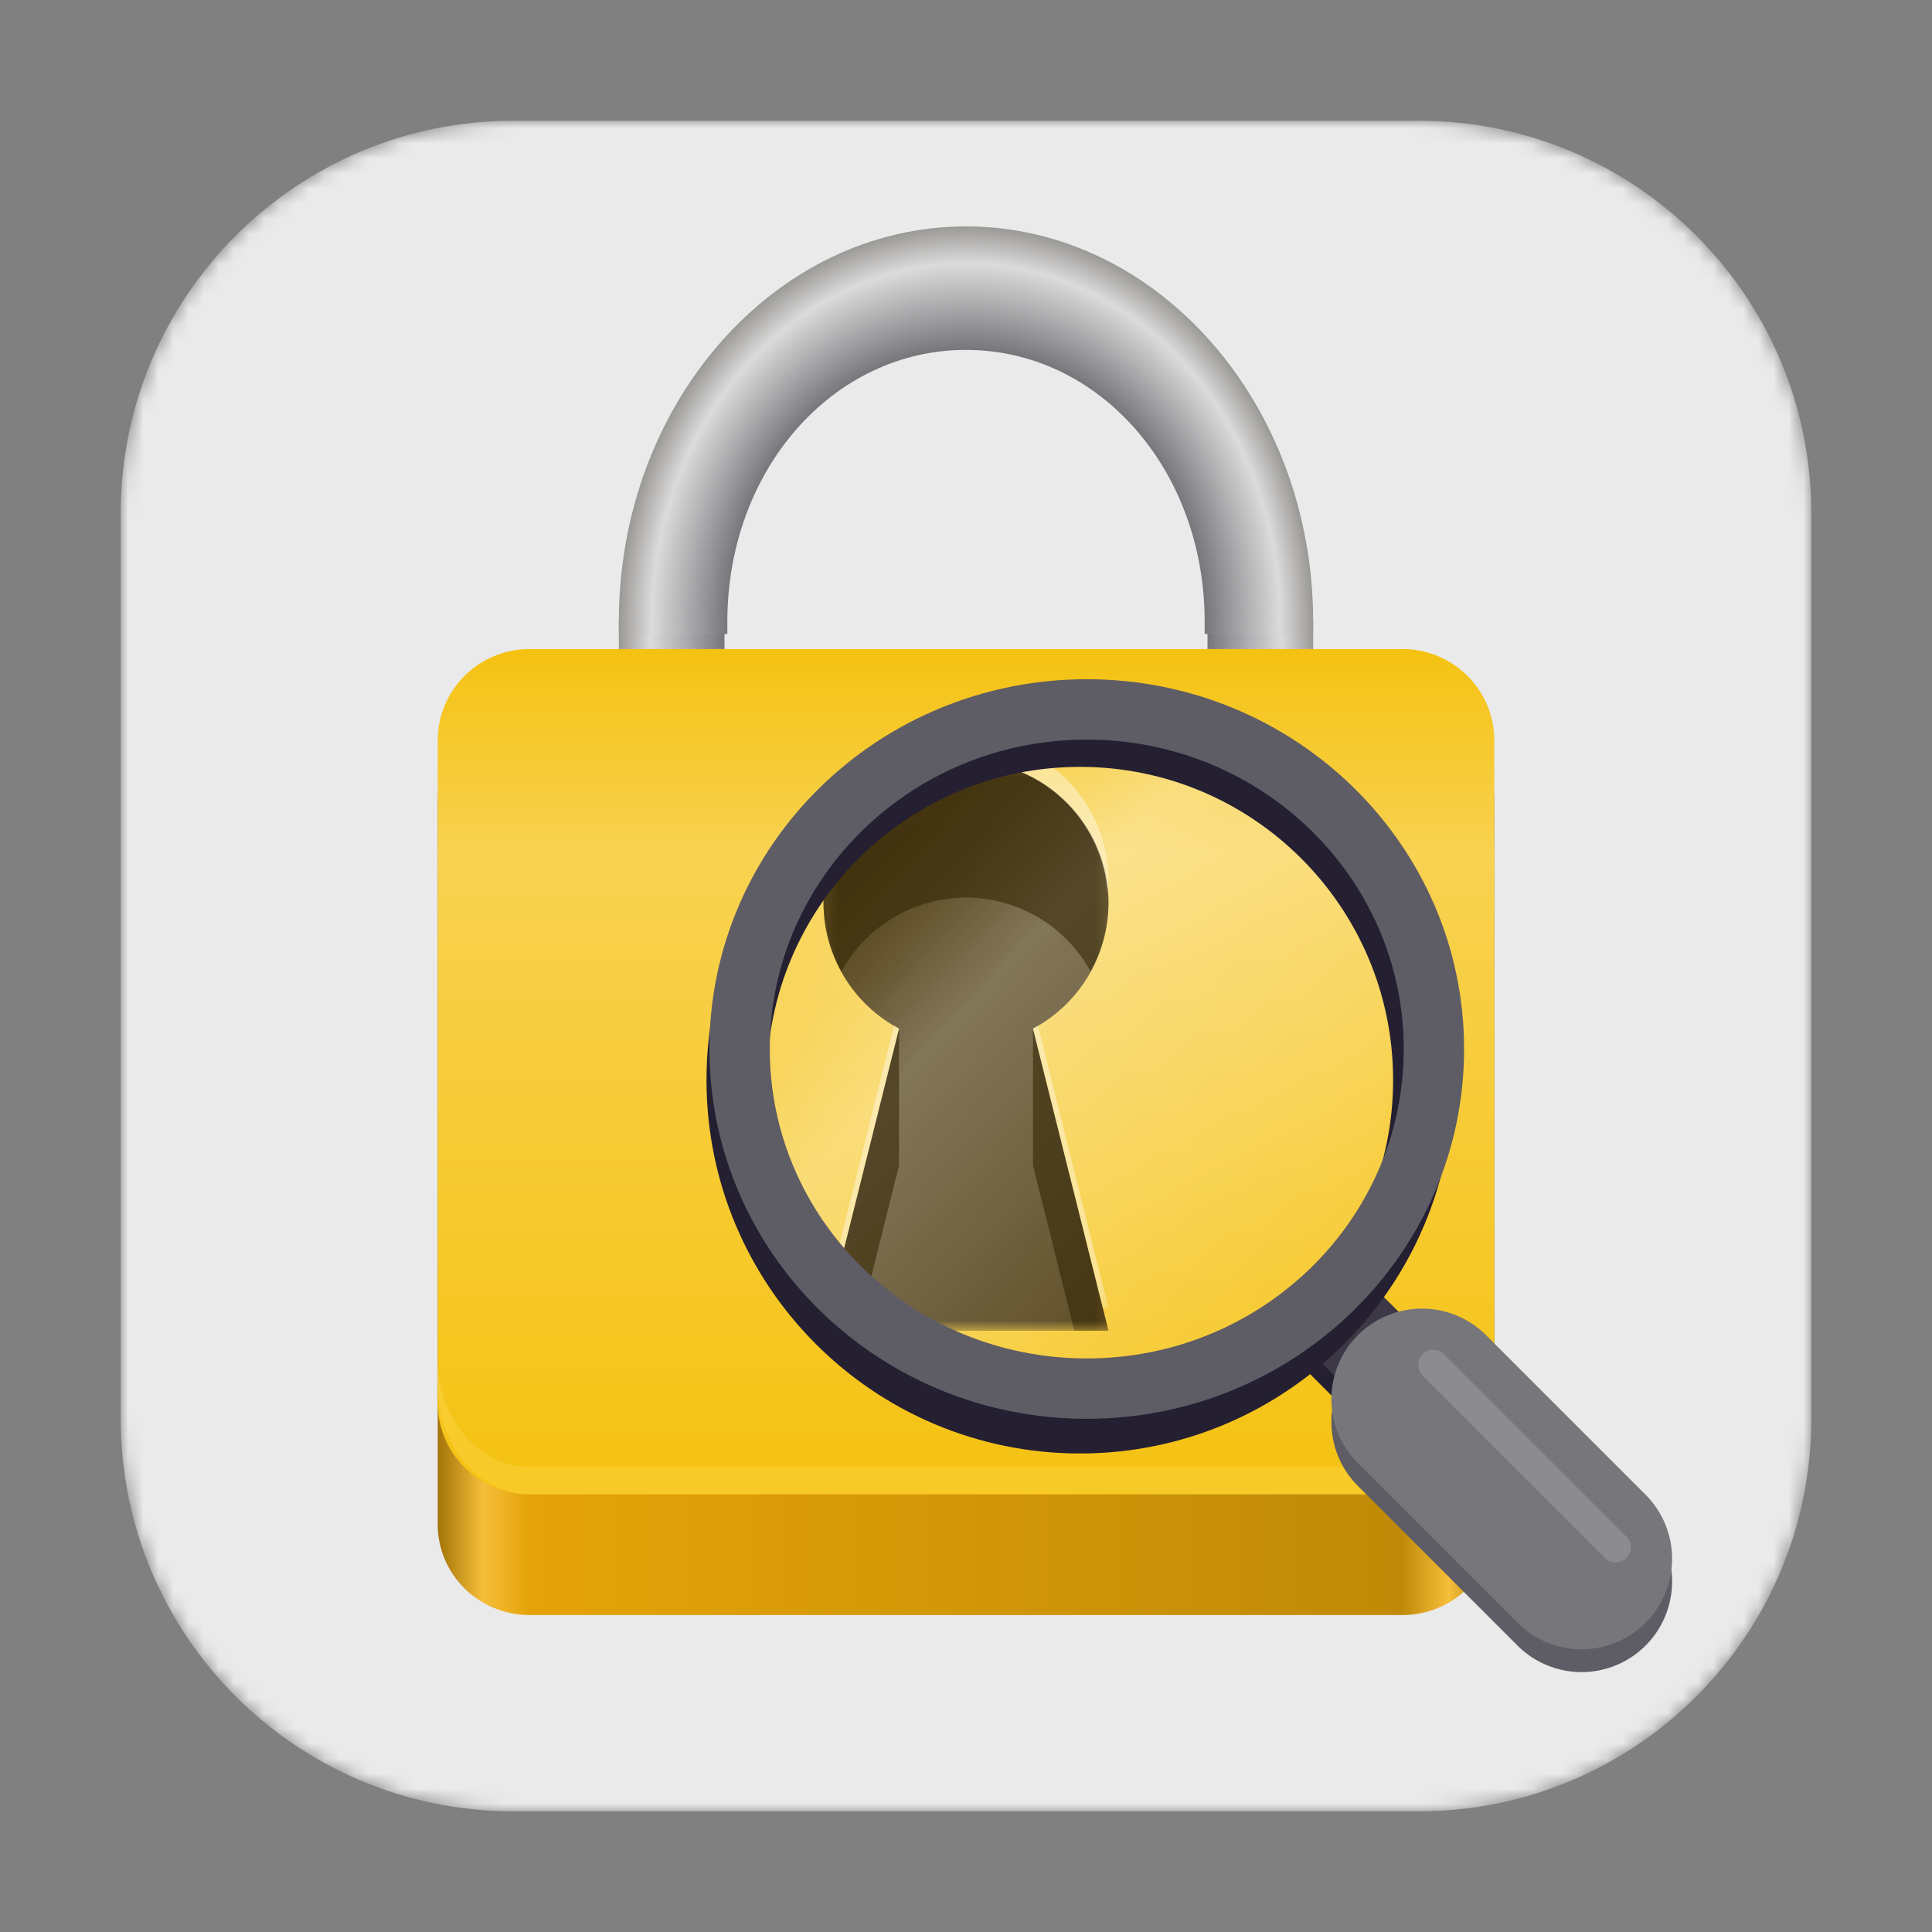 <svg width="128" height="128" viewBox="0 0 128 128" fill="none" xmlns="http://www.w3.org/2000/svg">
<rect x="0" y="0" width="128" height="128" fill="#808080" stroke="none"/>
<mask id="mask0_49_121" style="mask-type:luminance" maskUnits="userSpaceOnUse" x="8" y="8" width="113" height="113">
<path d="M94 8H34.004C19.642 8 8 19.642 8 34.004V94C8 108.362 19.642 120.004 34.004 120.004H94C108.362 120.004 120.004 108.362 120.004 94V34.004C120.004 19.642 108.362 8 94 8Z" fill="white"/>
</mask>
<g mask="url(#mask0_49_121)">
<path d="M94 8H34.004C19.642 8 8 19.642 8 34.004V94C8 108.362 19.642 120.004 34.004 120.004H94C108.362 120.004 120.004 108.362 120.004 94V34.004C120.004 19.642 108.362 8 94 8Z" fill="#EAEAEA"/>
<path d="M35.087 47H92.913C96.275 47 99 49.687 99 53V101C99 104.313 96.275 107 92.913 107H35.087C31.726 107 29 104.313 29 101V53C29 49.687 31.726 47 35.087 47Z" fill="url(#paint0_linear_49_121)"/>
<path d="M48 47H41V41H48V47Z" fill="url(#paint1_linear_49_121)"/>
<path d="M87 41H80V47H87V41Z" fill="url(#paint2_linear_49_121)"/>
<path d="M64 15C51.321 15 41 26.749 41 41.182V42H48.188V41.182C48.188 31.14 55.178 23.182 64 23.182C72.822 23.182 79.812 31.14 79.812 41.182V42H87V41.182C87 26.749 76.679 15 64 15Z" fill="url(#paint3_radial_49_121)"/>
<path d="M35.087 43H92.913C96.275 43 99 45.711 99 49.054V92.946C99 96.289 96.275 99 92.913 99H35.087C31.726 99 29 96.289 29 92.946V49.054C29 45.711 31.726 43 35.087 43Z" fill="url(#paint4_linear_49_121)"/>
<mask id="mask1_49_121" style="mask-type:luminance" maskUnits="userSpaceOnUse" x="54" y="50" width="20" height="39">
<path d="M54.182 50.406H73.818V88.167H54.182V50.406Z" fill="white"/>
</mask>
<g mask="url(#mask1_49_121)">
<mask id="mask2_49_121" style="mask-type:luminance" maskUnits="userSpaceOnUse" x="50" y="49" width="43" height="43">
<path d="M92.931 70.564C92.931 82.37 83.358 91.943 71.552 91.943C59.746 91.943 50.173 82.37 50.173 70.564C50.173 58.758 59.746 49.185 71.552 49.185C83.358 49.185 92.931 58.758 92.931 70.564Z" fill="white"/>
</mask>
<g mask="url(#mask2_49_121)">
<path d="M64 50.406C58.787 50.406 54.56 54.634 54.56 59.846C54.569 63.324 56.492 66.516 59.563 68.154L54.56 88.167H73.44L68.437 68.154C71.508 66.516 73.431 63.324 73.44 59.846C73.44 54.634 69.213 50.406 64 50.406Z" fill="#443104"/>
</g>
</g>
<mask id="mask3_49_121" style="mask-type:luminance" maskUnits="userSpaceOnUse" x="49" y="48" width="45" height="44">
<path d="M49.651 48.896H93.453V91.943H49.651V48.896Z" fill="white"/>
</mask>
<g mask="url(#mask3_49_121)">
<mask id="mask4_49_121" style="mask-type:luminance" maskUnits="userSpaceOnUse" x="50" y="49" width="43" height="43">
<path d="M92.931 70.564C92.931 82.37 83.358 91.943 71.552 91.943C59.746 91.943 50.173 82.37 50.173 70.564C50.173 58.758 59.746 49.185 71.552 49.185C83.358 49.185 92.931 58.758 92.931 70.564Z" fill="white"/>
</mask>
<g mask="url(#mask4_49_121)">
<path d="M47.386 44.365H98.74V95.719H47.386V44.365Z" fill="url(#paint5_linear_49_121)"/>
</g>
</g>
<mask id="mask5_49_121" style="mask-type:luminance" maskUnits="userSpaceOnUse" x="54" y="50" width="20" height="39">
<path d="M54.182 50.406H73.818V88.167H54.182V50.406Z" fill="white"/>
</mask>
<g mask="url(#mask5_49_121)">
<mask id="mask6_49_121" style="mask-type:luminance" maskUnits="userSpaceOnUse" x="50" y="49" width="43" height="43">
<path d="M92.931 70.564C92.931 82.37 83.358 91.943 71.552 91.943C59.746 91.943 50.173 82.37 50.173 70.564C50.173 58.758 59.746 49.185 71.552 49.185C83.358 49.185 92.931 58.758 92.931 70.564Z" fill="white"/>
</mask>
<g mask="url(#mask6_49_121)">
<path d="M64 50.406C58.787 50.406 54.56 54.634 54.56 59.846C54.575 61.425 54.982 62.973 55.749 64.351C57.407 61.345 60.566 59.475 64 59.469C67.434 59.475 70.593 61.345 72.251 64.351C73.018 62.973 73.425 61.425 73.44 59.846C73.44 54.634 69.213 50.406 64 50.406ZM59.563 68.154L57.649 75.815L54.56 88.167H56.826L59.563 77.216V68.154ZM68.437 68.154V77.216L71.175 88.167H73.44L70.352 75.815L68.437 68.154Z" fill="#322403" fill-opacity="0.569"/>
</g>
</g>
<mask id="mask7_49_121" style="mask-type:luminance" maskUnits="userSpaceOnUse" x="54" y="48" width="20" height="39">
<path d="M54.182 48.896H73.818V86.656H54.182V48.896Z" fill="white"/>
</mask>
<g mask="url(#mask7_49_121)">
<mask id="mask8_49_121" style="mask-type:luminance" maskUnits="userSpaceOnUse" x="50" y="49" width="43" height="43">
<path d="M92.931 70.564C92.931 82.37 83.358 91.943 71.552 91.943C59.746 91.943 50.173 82.37 50.173 70.564C50.173 58.758 59.746 49.185 71.552 49.185C83.358 49.185 92.931 58.758 92.931 70.564Z" fill="white"/>
</mask>
<g mask="url(#mask8_49_121)">
<path d="M64 48.896C58.787 48.896 54.56 53.123 54.56 58.336C54.572 58.581 54.595 58.826 54.628 59.068C55.032 54.188 59.103 50.424 64 50.406C68.897 50.424 72.968 54.188 73.372 59.068C73.405 58.826 73.428 58.581 73.44 58.336C73.44 53.123 69.213 48.896 64 48.896ZM59.239 67.941L54.56 86.656H54.938L59.563 68.154C59.454 68.083 59.345 68.012 59.239 67.941ZM68.761 67.941C68.655 68.012 68.546 68.083 68.437 68.154L73.063 86.656H73.44L68.761 67.941Z" fill="white" fill-opacity="0.396"/>
</g>
</g>
<path d="M29 90V91.8C29 95.79 31.714 99 35.087 99H92.913C96.286 99 99 95.79 99 91.8V90C99 93.99 96.286 97.2 92.913 97.2H35.087C31.714 97.2 29 93.99 29 90Z" fill="#FFE66E" fill-opacity="0.251"/>
<mask id="mask9_49_121" style="mask-type:luminance" maskUnits="userSpaceOnUse" x="6" y="6" width="116" height="116">
<path d="M122 6H6V122H122V6Z" fill="black" fill-opacity="0.154"/>
</mask>
<g mask="url(#mask9_49_121)">
<mask id="mask10_49_121" style="mask-type:luminance" maskUnits="userSpaceOnUse" x="9" y="3" width="146" height="116">
<path d="M154.625 3.583H9.625V118.375H154.625V3.583Z" fill="white"/>
</mask>
<g mask="url(#mask10_49_121)">
<path d="M106.374 102.176L94.701 90.503" stroke="white" stroke-width="1.638" stroke-linecap="round"/>
</g>
</g>
<path d="M88.167 88.167L94.208 94.208" stroke="#241F31" stroke-width="6"/>
<path d="M88.167 86.656L94.208 92.698" stroke="#3D3846" stroke-width="6"/>
<path d="M94.208 94.208L104.781 104.781" stroke="#5E5C64" stroke-width="12" stroke-linecap="round"/>
<path d="M94.208 92.698L104.781 103.271" stroke="#77767B" stroke-width="12" stroke-linecap="round"/>
<path d="M48.807 71.552C48.807 84.113 58.991 94.297 71.552 94.297C84.113 94.297 94.297 84.113 94.297 71.552C94.297 58.991 84.113 48.807 71.552 48.807C58.991 48.807 48.807 58.991 48.807 71.552Z" stroke="#241F31" stroke-width="4" stroke-linejoin="round"/>
<mask id="mask11_49_121" style="mask-type:luminance" maskUnits="userSpaceOnUse" x="6" y="6" width="116" height="116">
<path d="M122 6H6V122H122V6Z" fill="black" fill-opacity="0.154"/>
</mask>
<g mask="url(#mask11_49_121)">
<mask id="mask12_49_121" style="mask-type:luminance" maskUnits="userSpaceOnUse" x="9" y="3" width="146" height="116">
<path d="M154.625 3.583H9.625V118.375H154.625V3.583Z" fill="white"/>
</mask>
<g mask="url(#mask12_49_121)">
<path d="M107.047 102.516L94.963 90.432" stroke="white" stroke-width="2" stroke-linecap="round"/>
</g>
</g>
<path d="M49 69.5C49 81.926 59.298 92 72 92C84.702 92 95 81.926 95 69.5C95 57.074 84.702 47 72 47C59.298 47 49 57.074 49 69.5Z" stroke="#5E5C64" stroke-width="4" stroke-linejoin="round"/>
</g>
<defs>
<linearGradient id="paint0_linear_49_121" x1="29" y1="101" x2="99" y2="101" gradientUnits="userSpaceOnUse">
<stop stop-color="#A27407"/>
<stop offset="0.043" stop-color="#F6BE3A"/>
<stop offset="0.087" stop-color="#E4A308"/>
<stop offset="0.913" stop-color="#C08A08"/>
<stop offset="0.957" stop-color="#F6BE3A"/>
<stop offset="1" stop-color="#A27407"/>
</linearGradient>
<linearGradient id="paint1_linear_49_121" x1="48" y1="44" x2="41" y2="44" gradientUnits="userSpaceOnUse">
<stop stop-color="#77767B"/>
<stop offset="0.7" stop-color="#DCDBDB"/>
<stop offset="1" stop-color="#9A9996"/>
</linearGradient>
<linearGradient id="paint2_linear_49_121" x1="80" y1="44" x2="87" y2="44" gradientUnits="userSpaceOnUse">
<stop stop-color="#77767B"/>
<stop offset="0.7" stop-color="#DCDBDB"/>
<stop offset="1" stop-color="#9A9996"/>
</linearGradient>
<radialGradient id="paint3_radial_49_121" cx="0" cy="0" r="1" gradientUnits="userSpaceOnUse" gradientTransform="translate(64 41.182) scale(23 26.182)">
<stop stop-color="#9A9996"/>
<stop offset="0.688" stop-color="#77767B"/>
<stop offset="0.906" stop-color="#DCDBDB"/>
<stop offset="1" stop-color="#9A9996"/>
</radialGradient>
<linearGradient id="paint4_linear_49_121" x1="64" y1="99" x2="64" y2="43" gradientUnits="userSpaceOnUse">
<stop stop-color="#F5C211"/>
<stop offset="0.757" stop-color="#F8D251"/>
<stop offset="1" stop-color="#F5C211"/>
</linearGradient>
<linearGradient id="paint5_linear_49_121" x1="94.964" y1="89.677" x2="51.162" y2="48.896" gradientUnits="userSpaceOnUse">
<stop stop-color="white" stop-opacity="0"/>
<stop offset="0.639" stop-color="white" stop-opacity="0.337"/>
<stop offset="0.75" stop-color="white" stop-opacity="0.169"/>
<stop offset="1" stop-color="white" stop-opacity="0"/>
</linearGradient>
</defs>
</svg>
